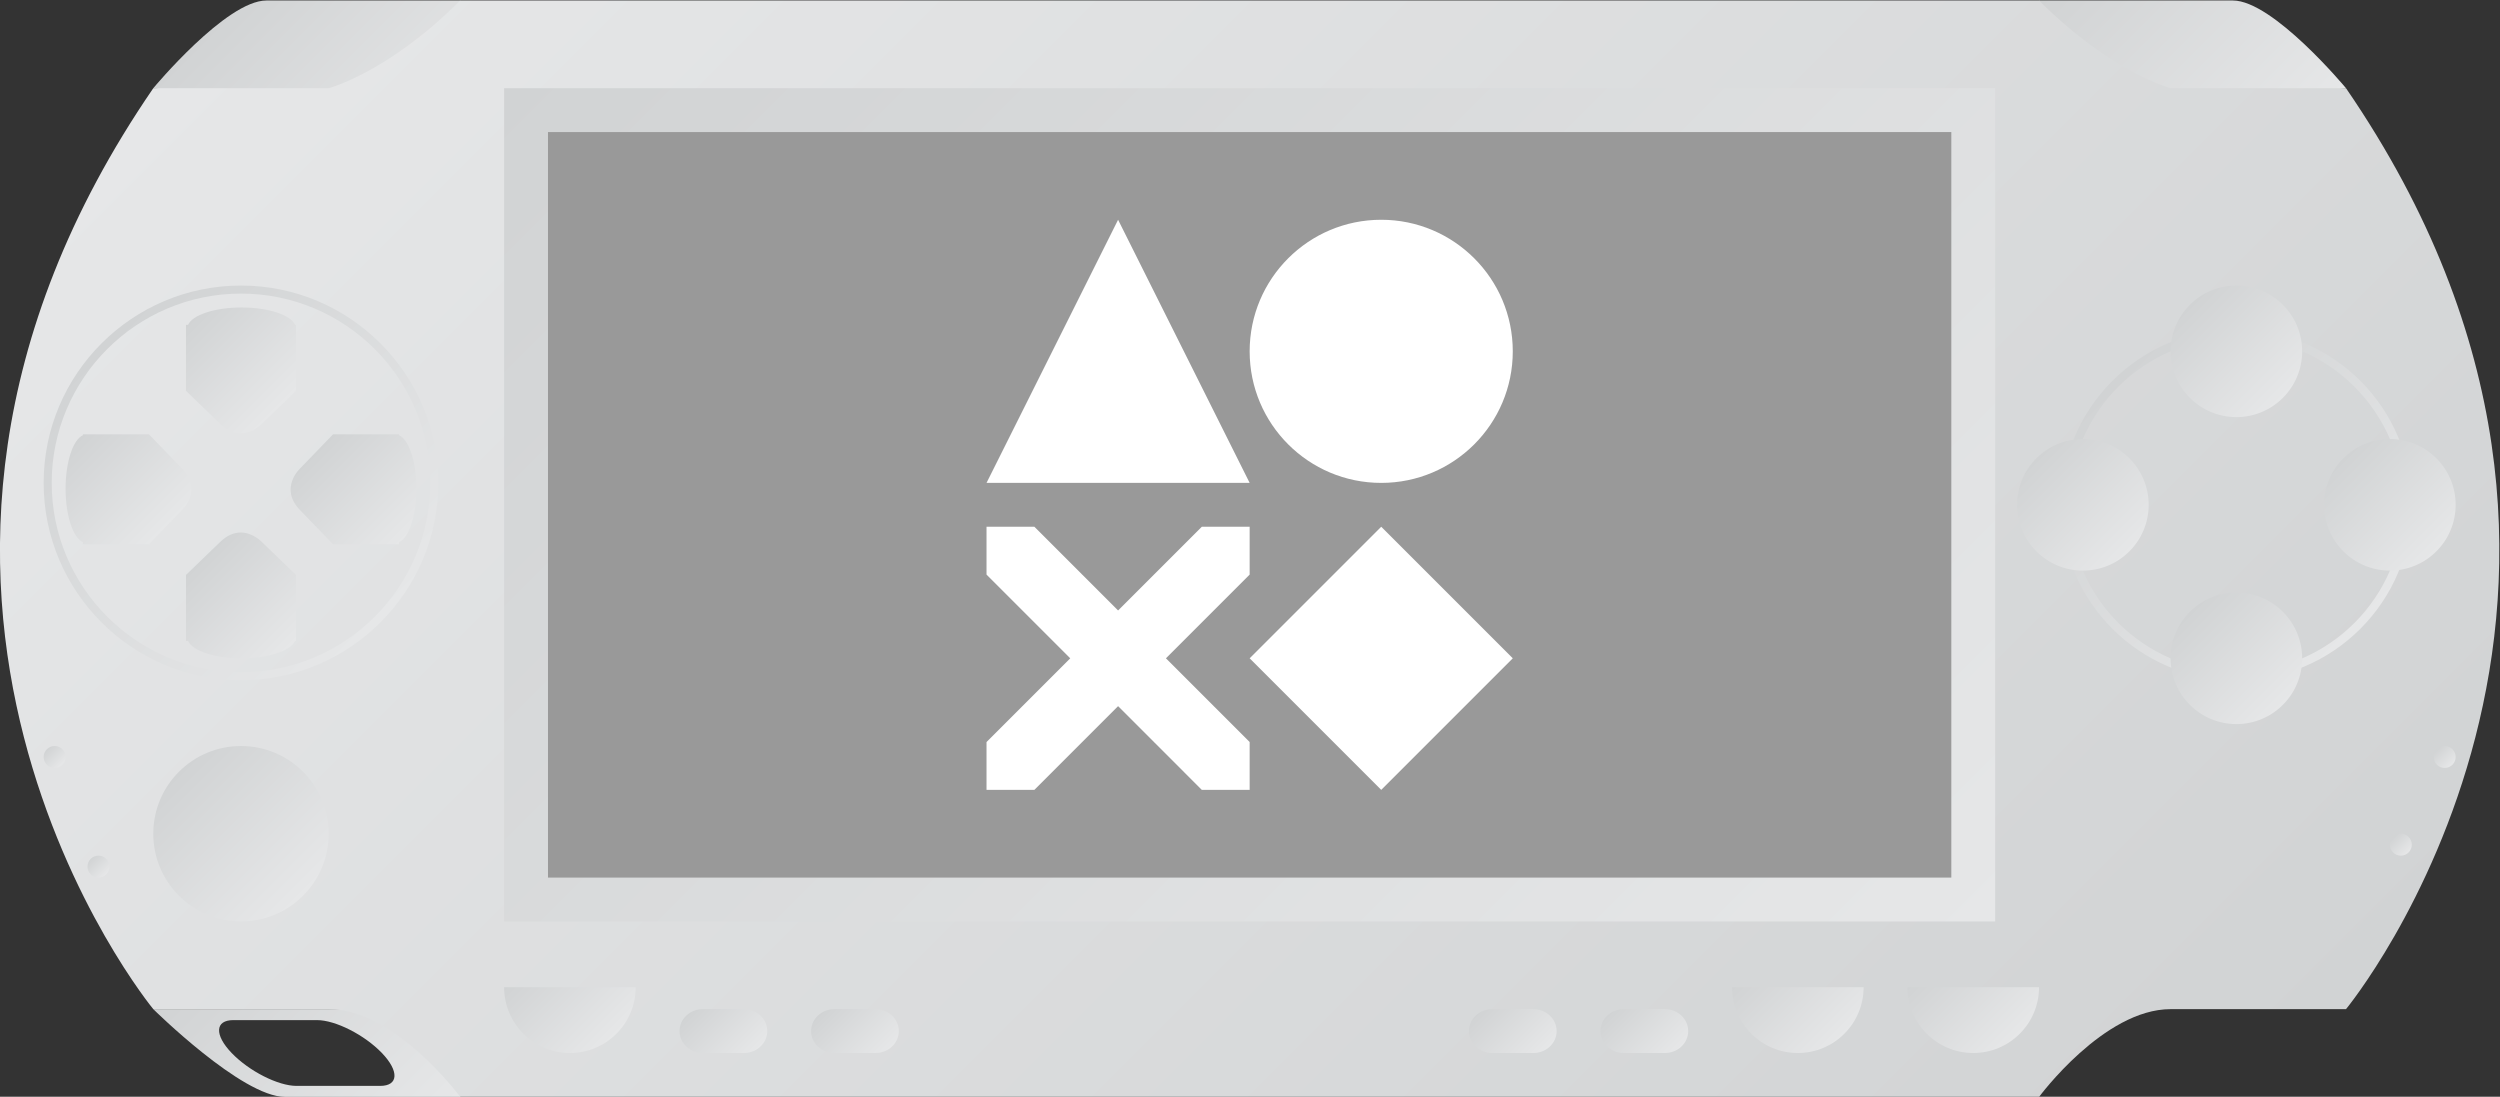 <?xml version="1.0" encoding="UTF-8" standalone="no"?>
<svg
   xmlns:dc="http://purl.org/dc/elements/1.1/"
   xmlns:cc="http://creativecommons.org/ns#"
   xmlns:rdf="http://www.w3.org/1999/02/22-rdf-syntax-ns#"
   xmlns:svg="http://www.w3.org/2000/svg"
   xmlns="http://www.w3.org/2000/svg"
   viewBox="0 0 303.959 133.347"
   height="133.347"
   width="303.959"
   xml:space="preserve"
   id="svg2"
   version="1.1"><rect x="0" y="0" width="303.959" height="133.347" fill="#333333" stroke="none"/><defs
     id="defs6"><clipPath
       id="clipPath18"
       clipPathUnits="userSpaceOnUse"><path
         id="path16"
         d="m 216,180 h -16 v -8 -4 l 28,4 c 0,0 -6.643,8 -10.322,8 v 0 z" /></clipPath><linearGradient
       id="linearGradient28"
       spreadMethod="pad"
       gradientTransform="matrix(-18,18,18,18,220.061,164.061)"
       gradientUnits="userSpaceOnUse"
       y2="0"
       x2="1"
       y1="0"
       x1="0"><stop
         id="stop24"
         offset="0"
         style="stop-opacity:1;stop-color:#e6e7e8" /><stop
         id="stop26"
         offset="1"
         style="stop-opacity:1;stop-color:#d1d3d4" /></linearGradient><clipPath
       id="clipPath38"
       clipPathUnits="userSpaceOnUse"><path
         id="path36"
         d="M 40,180 H 38.321 C 34.643,180 28,172 28,172 v 0 l 28,-4 v 4 8 z" /></clipPath><linearGradient
       id="linearGradient48"
       spreadMethod="pad"
       gradientTransform="matrix(-16.122,16.122,16.122,16.122,53,165)"
       gradientUnits="userSpaceOnUse"
       y2="0"
       x2="1"
       y1="0"
       x1="0"><stop
         id="stop44"
         offset="0"
         style="stop-opacity:1;stop-color:#e6e7e8" /><stop
         id="stop46"
         offset="1"
         style="stop-opacity:1;stop-color:#d1d3d4" /></linearGradient><clipPath
       id="clipPath58"
       clipPathUnits="userSpaceOnUse"><path
         id="path56"
         d="m 28,88 c 0,0 8.085,-8 12,-8 v 0 h 16 c 0,0 -0.322,8 -4,8 v 0 z m 7.149,-4 c -1.591,1.657 -1.521,3 0.154,3 v 0 h 7.632 c 1.677,0 4.326,-1.343 5.917,-3 v 0 c 1.589,-1.656 1.521,-3 -0.157,-3 v 0 h -7.631 c -1.675,0 -4.325,1.344 -5.915,3" /></clipPath><linearGradient
       id="linearGradient68"
       spreadMethod="pad"
       gradientTransform="matrix(-18,18,18,18,52.249,76.249)"
       gradientUnits="userSpaceOnUse"
       y2="0"
       x2="1"
       y1="0"
       x1="0"><stop
         id="stop64"
         offset="0"
         style="stop-opacity:1;stop-color:#e6e7e8" /><stop
         id="stop66"
         offset="1"
         style="stop-opacity:1;stop-color:#d1d3d4" /></linearGradient><clipPath
       id="clipPath78"
       clipPathUnits="userSpaceOnUse"><path
         id="path76"
         d="m 56,180 c -6.585,-6.586 -12,-8 -12,-8 v 0 H 28 C -3.466,126.142 28,88 28,88 v 0 h 16 c 6.098,0 12,-8.01 12,-8.01 v 0 h 144 c 0,0 5.901,8.01 12,8.01 v 0 h 16 c 0,0 31.465,38.142 0,84 v 0 h -16 c 0,0 -5.414,1.414 -12,8 v 0 z" /></clipPath><linearGradient
       id="linearGradient88"
       spreadMethod="pad"
       gradientTransform="matrix(142,-142,-142,-142,57,201)"
       gradientUnits="userSpaceOnUse"
       y2="0"
       x2="1"
       y1="0"
       x1="0"><stop
         id="stop84"
         offset="0"
         style="stop-opacity:1;stop-color:#e6e7e8" /><stop
         id="stop86"
         offset="1"
         style="stop-opacity:1;stop-color:#d1d3d4" /></linearGradient><clipPath
       id="clipPath98"
       clipPathUnits="userSpaceOnUse"><path
         id="path96"
         d="m 18,136 c 0,-9.926 8.074,-18 18,-18 v 0 c 9.926,0 18,8.074 18,18 v 0 c 0,9.926 -8.074,18 -18,18 v 0 c -9.926,0 -18,-8.074 -18,-18 m 0.735,0 c 0,9.521 7.746,17.266 17.265,17.266 v 0 c 9.521,0 17.265,-7.745 17.265,-17.266 v 0 c 0,-9.52 -7.744,-17.266 -17.265,-17.266 v 0 c -9.519,0 -17.265,7.746 -17.265,17.266" /></clipPath><linearGradient
       id="linearGradient108"
       spreadMethod="pad"
       gradientTransform="matrix(-25.444,25.444,25.444,25.444,48.722,123.278)"
       gradientUnits="userSpaceOnUse"
       y2="0"
       x2="1"
       y1="0"
       x1="0"><stop
         id="stop104"
         offset="0"
         style="stop-opacity:1;stop-color:#e6e7e8" /><stop
         id="stop106"
         offset="1"
         style="stop-opacity:1;stop-color:#d1d3d4" /></linearGradient><clipPath
       id="clipPath118"
       clipPathUnits="userSpaceOnUse"><path
         id="path116"
         d="m 28,104 c 0,-4.418 3.582,-8 8.001,-8 v 0 C 40.418,96 44,99.582 44,104 v 0 c 0,4.418 -3.582,8 -7.999,8 v 0 C 31.582,112 28,108.418 28,104" /></clipPath><linearGradient
       id="linearGradient128"
       spreadMethod="pad"
       gradientTransform="matrix(-11.314,11.314,11.314,11.314,41.657,98.343)"
       gradientUnits="userSpaceOnUse"
       y2="0"
       x2="1"
       y1="0"
       x1="0"><stop
         id="stop124"
         offset="0"
         style="stop-opacity:1;stop-color:#e6e7e8" /><stop
         id="stop126"
         offset="1"
         style="stop-opacity:1;stop-color:#d1d3d4" /></linearGradient><clipPath
       id="clipPath138"
       clipPathUnits="userSpaceOnUse"><path
         id="path136"
         d="m 202,134 c 0,-8.822 7.177,-16 16,-16 v 0 c 8.823,0 16,7.178 16,16 v 0 c 0,8.821 -7.177,16 -16,16 v 0 c -8.823,0 -16,-7.179 -16,-16 m 0.762,0 c 0,8.402 6.836,15.238 15.238,15.238 v 0 c 8.401,0 15.239,-6.836 15.239,-15.238 v 0 c 0,-8.401 -6.838,-15.239 -15.239,-15.239 v 0 c -8.402,0 -15.238,6.838 -15.238,15.239" /></clipPath><linearGradient
       id="linearGradient148"
       spreadMethod="pad"
       gradientTransform="matrix(-22.617,22.617,22.617,22.617,229.308,122.692)"
       gradientUnits="userSpaceOnUse"
       y2="0"
       x2="1"
       y1="0"
       x1="0"><stop
         id="stop144"
         offset="0"
         style="stop-opacity:1;stop-color:#e6e7e8" /><stop
         id="stop146"
         offset="1"
         style="stop-opacity:1;stop-color:#d1d3d4" /></linearGradient><clipPath
       id="clipPath158"
       clipPathUnits="userSpaceOnUse"><path
         id="path156"
         d="m 212,148 c 0,-3.314 2.685,-6 6,-6 v 0 c 3.314,0 6,2.686 6,6 v 0 c 0,3.314 -2.686,6 -6,6 v 0 c -3.315,0 -6,-2.686 -6,-6" /></clipPath><linearGradient
       id="linearGradient168"
       spreadMethod="pad"
       gradientTransform="matrix(-8.486,8.486,8.486,8.486,222.243,143.757)"
       gradientUnits="userSpaceOnUse"
       y2="0"
       x2="1"
       y1="0"
       x1="0"><stop
         id="stop164"
         offset="0"
         style="stop-opacity:1;stop-color:#e6e7e8" /><stop
         id="stop166"
         offset="1"
         style="stop-opacity:1;stop-color:#d1d3d4" /></linearGradient><clipPath
       id="clipPath178"
       clipPathUnits="userSpaceOnUse"><path
         id="path176"
         d="m 212,120 c 0,-3.313 2.685,-6 6,-6 v 0 c 3.314,0 6,2.687 6,6 v 0 c 0,3.313 -2.686,6 -6,6 v 0 c -3.315,0 -6,-2.687 -6,-6" /></clipPath><linearGradient
       id="linearGradient188"
       spreadMethod="pad"
       gradientTransform="matrix(-8.485,8.485,8.485,8.485,222.243,115.757)"
       gradientUnits="userSpaceOnUse"
       y2="0"
       x2="1"
       y1="0"
       x1="0"><stop
         id="stop184"
         offset="0"
         style="stop-opacity:1;stop-color:#e6e7e8" /><stop
         id="stop186"
         offset="1"
         style="stop-opacity:1;stop-color:#d1d3d4" /></linearGradient><clipPath
       id="clipPath198"
       clipPathUnits="userSpaceOnUse"><path
         id="path196"
         d="m 198,134 c 0,-3.313 2.686,-6 6,-6 v 0 c 3.314,0 6,2.687 6,6 v 0 c 0,3.315 -2.686,6 -6,6 v 0 c -3.314,0 -6,-2.685 -6,-6" /></clipPath><linearGradient
       id="linearGradient208"
       spreadMethod="pad"
       gradientTransform="matrix(-8.486,8.486,8.486,8.486,208.243,129.757)"
       gradientUnits="userSpaceOnUse"
       y2="0"
       x2="1"
       y1="0"
       x1="0"><stop
         id="stop204"
         offset="0"
         style="stop-opacity:1;stop-color:#e6e7e8" /><stop
         id="stop206"
         offset="1"
         style="stop-opacity:1;stop-color:#d1d3d4" /></linearGradient><clipPath
       id="clipPath218"
       clipPathUnits="userSpaceOnUse"><path
         id="path216"
         d="m 226,134 c 0,-3.313 2.686,-6 6,-6 v 0 c 3.314,0 6,2.687 6,6 v 0 c 0,3.315 -2.686,6 -6,6 v 0 c -3.314,0 -6,-2.685 -6,-6" /></clipPath><linearGradient
       id="linearGradient228"
       spreadMethod="pad"
       gradientTransform="matrix(-8.485,8.485,8.485,8.485,236.243,129.757)"
       gradientUnits="userSpaceOnUse"
       y2="0"
       x2="1"
       y1="0"
       x1="0"><stop
         id="stop224"
         offset="0"
         style="stop-opacity:1;stop-color:#e6e7e8" /><stop
         id="stop226"
         offset="1"
         style="stop-opacity:1;stop-color:#d1d3d4" /></linearGradient><clipPath
       id="clipPath238"
       clipPathUnits="userSpaceOnUse"><path
         id="path236"
         d="m 60,96 h 136 v 76 H 60 Z" /></clipPath><linearGradient
       id="linearGradient248"
       spreadMethod="pad"
       gradientTransform="matrix(-106,106,106,106,181,81)"
       gradientUnits="userSpaceOnUse"
       y2="0"
       x2="1"
       y1="0"
       x1="0"><stop
         id="stop244"
         offset="0"
         style="stop-opacity:1;stop-color:#e6e7e8" /><stop
         id="stop246"
         offset="1"
         style="stop-opacity:1;stop-color:#d1d3d4" /></linearGradient><clipPath
       id="clipPath258"
       clipPathUnits="userSpaceOnUse"><path
         id="path256"
         d="m 236,111 c 0,-0.552 0.447,-1 1,-1 v 0 c 0.552,0 1,0.448 1,1 v 0 c 0,0.552 -0.448,1 -1,1 v 0 c -0.553,0 -1,-0.448 -1,-1" /></clipPath><linearGradient
       id="linearGradient268"
       spreadMethod="pad"
       gradientTransform="matrix(-1.414,1.414,1.414,1.414,237.707,110.293)"
       gradientUnits="userSpaceOnUse"
       y2="0"
       x2="1"
       y1="0"
       x1="0"><stop
         id="stop264"
         offset="0"
         style="stop-opacity:1;stop-color:#e6e7e8" /><stop
         id="stop266"
         offset="1"
         style="stop-opacity:1;stop-color:#d1d3d4" /></linearGradient><clipPath
       id="clipPath278"
       clipPathUnits="userSpaceOnUse"><path
         id="path276"
         d="m 232,103 c 0,-0.552 0.447,-1 1,-1 v 0 c 0.553,0 1,0.448 1,1 v 0 c 0,0.553 -0.447,1 -1,1 v 0 c -0.553,0 -1,-0.447 -1,-1" /></clipPath><linearGradient
       id="linearGradient288"
       spreadMethod="pad"
       gradientTransform="matrix(-1.414,1.414,1.414,1.414,233.707,102.293)"
       gradientUnits="userSpaceOnUse"
       y2="0"
       x2="1"
       y1="0"
       x1="0"><stop
         id="stop284"
         offset="0"
         style="stop-opacity:1;stop-color:#e6e7e8" /><stop
         id="stop286"
         offset="1"
         style="stop-opacity:1;stop-color:#d1d3d4" /></linearGradient><clipPath
       id="clipPath298"
       clipPathUnits="userSpaceOnUse"><path
         id="path296"
         d="m 18,111 c 0,-0.554 0.448,-1 1.001,-1 v 0 c 0.552,0 0.999,0.446 0.999,1 v 0 c 0,0.551 -0.447,1 -0.999,1 v 0 C 18.448,112 18,111.551 18,111" /></clipPath><linearGradient
       id="linearGradient308"
       spreadMethod="pad"
       gradientTransform="matrix(-1.414,1.414,1.414,1.414,19.707,110.293)"
       gradientUnits="userSpaceOnUse"
       y2="0"
       x2="1"
       y1="0"
       x1="0"><stop
         id="stop304"
         offset="0"
         style="stop-opacity:1;stop-color:#e6e7e8" /><stop
         id="stop306"
         offset="1"
         style="stop-opacity:1;stop-color:#d1d3d4" /></linearGradient><clipPath
       id="clipPath318"
       clipPathUnits="userSpaceOnUse"><path
         id="path316"
         d="M 22,101.001 C 22,100.449 22.448,100 23,100 v 0 c 0.552,0 1,0.449 1,1.001 v 0 C 24,101.552 23.552,102 23,102 v 0 c -0.552,0 -1,-0.448 -1,-0.999" /></clipPath><linearGradient
       id="linearGradient328"
       spreadMethod="pad"
       gradientTransform="matrix(-1.414,1.414,1.414,1.414,23.707,100.293)"
       gradientUnits="userSpaceOnUse"
       y2="0"
       x2="1"
       y1="0"
       x1="0"><stop
         id="stop324"
         offset="0"
         style="stop-opacity:1;stop-color:#e6e7e8" /><stop
         id="stop326"
         offset="1"
         style="stop-opacity:1;stop-color:#d1d3d4" /></linearGradient><clipPath
       id="clipPath338"
       clipPathUnits="userSpaceOnUse"><path
         id="path336"
         d="m 188,90 c 0,-3.314 2.687,-6 6,-6 v 0 c 3.313,0 6,2.686 6,6 v 0 z" /></clipPath><linearGradient
       id="linearGradient348"
       spreadMethod="pad"
       gradientTransform="matrix(-7.243,7.243,7.243,7.243,197.621,85.136)"
       gradientUnits="userSpaceOnUse"
       y2="0"
       x2="1"
       y1="0"
       x1="0"><stop
         id="stop344"
         offset="0"
         style="stop-opacity:1;stop-color:#e6e7e8" /><stop
         id="stop346"
         offset="1"
         style="stop-opacity:1;stop-color:#d1d3d4" /></linearGradient><clipPath
       id="clipPath358"
       clipPathUnits="userSpaceOnUse"><path
         id="path356"
         d="m 172,90 c 0,-3.314 2.686,-6 6,-6 v 0 c 3.313,0 6,2.686 6,6 v 0 z" /></clipPath><linearGradient
       id="linearGradient368"
       spreadMethod="pad"
       gradientTransform="matrix(-7.243,7.243,7.243,7.243,181.621,85.136)"
       gradientUnits="userSpaceOnUse"
       y2="0"
       x2="1"
       y1="0"
       x1="0"><stop
         id="stop364"
         offset="0"
         style="stop-opacity:1;stop-color:#e6e7e8" /><stop
         id="stop366"
         offset="1"
         style="stop-opacity:1;stop-color:#d1d3d4" /></linearGradient><clipPath
       id="clipPath378"
       clipPathUnits="userSpaceOnUse"><path
         id="path376"
         d="m 60,90 c 0,-3.314 2.686,-6 6,-6 v 0 c 3.314,0 6,2.686 6,6 v 0 z" /></clipPath><linearGradient
       id="linearGradient388"
       spreadMethod="pad"
       gradientTransform="matrix(-7.243,7.243,7.243,7.243,69.621,85.136)"
       gradientUnits="userSpaceOnUse"
       y2="0"
       x2="1"
       y1="0"
       x1="0"><stop
         id="stop384"
         offset="0"
         style="stop-opacity:1;stop-color:#e6e7e8" /><stop
         id="stop386"
         offset="1"
         style="stop-opacity:1;stop-color:#d1d3d4" /></linearGradient><clipPath
       id="clipPath398"
       clipPathUnits="userSpaceOnUse"><path
         id="path396"
         d="M 78.124,88 C 76.951,88 76,87.105 76,86 v 0 c 0,-1.104 0.951,-2 2.124,-2 v 0 h 3.753 C 83.048,84 84,84.896 84,86 v 0 c 0,1.105 -0.952,2 -2.123,2 v 0 z" /></clipPath><linearGradient
       id="linearGradient408"
       spreadMethod="pad"
       gradientTransform="matrix(-4.793,4.793,4.793,4.793,82.397,83.604)"
       gradientUnits="userSpaceOnUse"
       y2="0"
       x2="1"
       y1="0"
       x1="0"><stop
         id="stop404"
         offset="0"
         style="stop-opacity:1;stop-color:#e6e7e8" /><stop
         id="stop406"
         offset="1"
         style="stop-opacity:1;stop-color:#d1d3d4" /></linearGradient><clipPath
       id="clipPath418"
       clipPathUnits="userSpaceOnUse"><path
         id="path416"
         d="M 90.123,88 C 88.952,88 88,87.105 88,86 v 0 c 0,-1.104 0.952,-2 2.123,-2 v 0 h 3.753 C 95.049,84 96,84.896 96,86 v 0 c 0,1.105 -0.951,2 -2.124,2 v 0 z" /></clipPath><linearGradient
       id="linearGradient428"
       spreadMethod="pad"
       gradientTransform="matrix(-4.793,4.793,4.793,4.793,94.397,83.604)"
       gradientUnits="userSpaceOnUse"
       y2="0"
       x2="1"
       y1="0"
       x1="0"><stop
         id="stop424"
         offset="0"
         style="stop-opacity:1;stop-color:#e6e7e8" /><stop
         id="stop426"
         offset="1"
         style="stop-opacity:1;stop-color:#d1d3d4" /></linearGradient><clipPath
       id="clipPath438"
       clipPathUnits="userSpaceOnUse"><path
         id="path436"
         d="M 150.123,88 C 148.953,88 148,87.104 148,85.999 v 0 C 148,84.895 148.953,84 150.123,84 v 0 h 3.754 c 1.173,0 2.123,0.895 2.123,1.999 v 0 C 156,87.104 155.05,88 153.877,88 v 0 z" /></clipPath><linearGradient
       id="linearGradient448"
       spreadMethod="pad"
       gradientTransform="matrix(-4.793,4.793,4.793,4.793,154.397,83.603)"
       gradientUnits="userSpaceOnUse"
       y2="0"
       x2="1"
       y1="0"
       x1="0"><stop
         id="stop444"
         offset="0"
         style="stop-opacity:1;stop-color:#e6e7e8" /><stop
         id="stop446"
         offset="1"
         style="stop-opacity:1;stop-color:#d1d3d4" /></linearGradient><clipPath
       id="clipPath458"
       clipPathUnits="userSpaceOnUse"><path
         id="path456"
         d="M 162.123,88 C 160.953,88 160,87.104 160,85.999 v 0 C 160,84.895 160.953,84 162.123,84 v 0 h 3.754 c 1.173,0 2.123,0.895 2.123,1.999 v 0 C 168,87.104 167.05,88 165.877,88 v 0 z" /></clipPath><linearGradient
       id="linearGradient468"
       spreadMethod="pad"
       gradientTransform="matrix(-4.793,4.793,4.793,4.793,166.397,83.603)"
       gradientUnits="userSpaceOnUse"
       y2="0"
       x2="1"
       y1="0"
       x1="0"><stop
         id="stop464"
         offset="0"
         style="stop-opacity:1;stop-color:#e6e7e8" /><stop
         id="stop466"
         offset="1"
         style="stop-opacity:1;stop-color:#d1d3d4" /></linearGradient><clipPath
       id="clipPath478"
       clipPathUnits="userSpaceOnUse"><path
         id="path476"
         d="m 44.397,140.432 -2.957,-3.063 c 0,0 -2.06,-1.846 0,-3.907 v 0 l 2.957,-3.061 h 6.019 v 0.189 c 0.897,0.395 1.584,2.421 1.584,4.88 v 0 c 0,2.457 -0.687,4.484 -1.584,4.879 v 0 0.083 z" /></clipPath><linearGradient
       id="linearGradient488"
       spreadMethod="pad"
       gradientTransform="matrix(-8.025,8.025,8.025,8.025,51.425,131.409)"
       gradientUnits="userSpaceOnUse"
       y2="0"
       x2="1"
       y1="0"
       x1="0"><stop
         id="stop484"
         offset="0"
         style="stop-opacity:1;stop-color:#e6e7e8" /><stop
         id="stop486"
         offset="1"
         style="stop-opacity:1;stop-color:#d1d3d4" /></linearGradient><clipPath
       id="clipPath498"
       clipPathUnits="userSpaceOnUse"><path
         id="path496"
         d="m 21.584,140.432 v -0.083 C 20.686,139.954 20,137.927 20,135.47 v 0 c 0,-2.459 0.686,-4.485 1.584,-4.88 v 0 -0.189 h 6.019 l 2.956,3.061 c 2.059,2.061 0,3.907 0,3.907 v 0 l -2.956,3.063 z" /></clipPath><linearGradient
       id="linearGradient508"
       spreadMethod="pad"
       gradientTransform="matrix(-8.036,8.036,8.036,8.036,28.606,131.404)"
       gradientUnits="userSpaceOnUse"
       y2="0"
       x2="1"
       y1="0"
       x1="0"><stop
         id="stop504"
         offset="0"
         style="stop-opacity:1;stop-color:#e6e7e8" /><stop
         id="stop506"
         offset="1"
         style="stop-opacity:1;stop-color:#d1d3d4" /></linearGradient><clipPath
       id="clipPath518"
       clipPathUnits="userSpaceOnUse"><path
         id="path516"
         d="m 34.045,130.56 -3.063,-2.956 v -6.02 h 0.189 C 31.568,120.686 33.593,120 36.052,120 v 0 c 2.458,0 4.485,0.686 4.88,1.584 v 0 h 0.084 v 6.02 l -3.063,2.956 c 0,0 -0.822,0.915 -1.979,0.915 v 0 c -0.579,0 -1.242,-0.229 -1.929,-0.915" /></clipPath><linearGradient
       id="linearGradient528"
       spreadMethod="pad"
       gradientTransform="matrix(-8.037,8.037,8.037,8.037,40.023,120.57)"
       gradientUnits="userSpaceOnUse"
       y2="0"
       x2="1"
       y1="0"
       x1="0"><stop
         id="stop524"
         offset="0"
         style="stop-opacity:1;stop-color:#e6e7e8" /><stop
         id="stop526"
         offset="1"
         style="stop-opacity:1;stop-color:#d1d3d4" /></linearGradient><clipPath
       id="clipPath538"
       clipPathUnits="userSpaceOnUse"><path
         id="path536"
         d="m 31.171,150.416 h -0.189 v -6.02 l 3.063,-2.957 c 2.059,-2.058 3.908,0 3.908,0 v 0 l 3.063,2.957 v 6.02 H 40.932 C 40.537,151.313 38.51,152 36.052,152 v 0 c -2.459,0 -4.484,-0.687 -4.881,-1.584" /></clipPath><linearGradient
       id="linearGradient548"
       spreadMethod="pad"
       gradientTransform="matrix(-8.027,8.027,8.027,8.027,40.018,143.398)"
       gradientUnits="userSpaceOnUse"
       y2="0"
       x2="1"
       y1="0"
       x1="0"><stop
         id="stop544"
         offset="0"
         style="stop-opacity:1;stop-color:#e6e7e8" /><stop
         id="stop546"
         offset="1"
         style="stop-opacity:1;stop-color:#d1d3d4" /></linearGradient><clipPath
       id="clipPath558"
       clipPathUnits="userSpaceOnUse"><path
         id="path556"
         d="M 0,256 H 256 V 0 H 0 Z" /></clipPath></defs><g
     transform="matrix(1.333,0,0,-1.333,-18.687,240)"
     id="g10"><g
       id="g12"><g
         clip-path="url(#clipPath18)"
         id="g14"><g
           id="g20"><g
             id="g22"><path
               id="path30"
               style="fill:url(#linearGradient28);stroke:none"
               d="m 216,180 h -16 v -8 -4 l 28,4 c 0,0 -6.643,8 -10.322,8 v 0 z" /></g></g></g></g><g
       id="g32"><g
         clip-path="url(#clipPath38)"
         id="g34"><g
           id="g40"><g
             id="g42"><path
               id="path50"
               style="fill:url(#linearGradient48);stroke:none"
               d="M 40,180 H 38.321 C 34.643,180 28,172 28,172 v 0 l 28,-4 v 4 8 z" /></g></g></g></g><g
       id="g52"><g
         clip-path="url(#clipPath58)"
         id="g54"><g
           id="g60"><g
             id="g62"><path
               id="path70"
               style="fill:url(#linearGradient68);stroke:none"
               d="m 28,88 c 0,0 8.085,-8 12,-8 v 0 h 16 c 0,0 -0.322,8 -4,8 v 0 z m 7.149,-4 c -1.591,1.657 -1.521,3 0.154,3 v 0 h 7.632 c 1.677,0 4.326,-1.343 5.917,-3 v 0 c 1.589,-1.656 1.521,-3 -0.157,-3 v 0 h -7.631 c -1.675,0 -4.325,1.344 -5.915,3" /></g></g></g></g><g
       id="g72"><g
         clip-path="url(#clipPath78)"
         id="g74"><g
           id="g80"><g
             id="g82"><path
               id="path90"
               style="fill:url(#linearGradient88);stroke:none"
               d="m 56,180 c -6.585,-6.586 -12,-8 -12,-8 v 0 H 28 C -3.466,126.142 28,88 28,88 v 0 h 16 c 6.098,0 12,-8.01 12,-8.01 v 0 h 144 c 0,0 5.901,8.01 12,8.01 v 0 h 16 c 0,0 31.465,38.142 0,84 v 0 h -16 c 0,0 -5.414,1.414 -12,8 v 0 z" /></g></g></g></g><g
       id="g92"><g
         clip-path="url(#clipPath98)"
         id="g94"><g
           id="g100"><g
             id="g102"><path
               id="path110"
               style="fill:url(#linearGradient108);stroke:none"
               d="m 18,136 c 0,-9.926 8.074,-18 18,-18 v 0 c 9.926,0 18,8.074 18,18 v 0 c 0,9.926 -8.074,18 -18,18 v 0 c -9.926,0 -18,-8.074 -18,-18 m 0.735,0 c 0,9.521 7.746,17.266 17.265,17.266 v 0 c 9.521,0 17.265,-7.745 17.265,-17.266 v 0 c 0,-9.52 -7.744,-17.266 -17.265,-17.266 v 0 c -9.519,0 -17.265,7.746 -17.265,17.266" /></g></g></g></g><g
       id="g112"><g
         clip-path="url(#clipPath118)"
         id="g114"><g
           id="g120"><g
             id="g122"><path
               id="path130"
               style="fill:url(#linearGradient128);stroke:none"
               d="m 28,104 c 0,-4.418 3.582,-8 8.001,-8 v 0 C 40.418,96 44,99.582 44,104 v 0 c 0,4.418 -3.582,8 -7.999,8 v 0 C 31.582,112 28,108.418 28,104" /></g></g></g></g><g
       id="g132"><g
         clip-path="url(#clipPath138)"
         id="g134"><g
           id="g140"><g
             id="g142"><path
               id="path150"
               style="fill:url(#linearGradient148);stroke:none"
               d="m 202,134 c 0,-8.822 7.177,-16 16,-16 v 0 c 8.823,0 16,7.178 16,16 v 0 c 0,8.821 -7.177,16 -16,16 v 0 c -8.823,0 -16,-7.179 -16,-16 m 0.762,0 c 0,8.402 6.836,15.238 15.238,15.238 v 0 c 8.401,0 15.239,-6.836 15.239,-15.238 v 0 c 0,-8.401 -6.838,-15.239 -15.239,-15.239 v 0 c -8.402,0 -15.238,6.838 -15.238,15.239" /></g></g></g></g><g
       id="g152"><g
         clip-path="url(#clipPath158)"
         id="g154"><g
           id="g160"><g
             id="g162"><path
               id="path170"
               style="fill:url(#linearGradient168);stroke:none"
               d="m 212,148 c 0,-3.314 2.685,-6 6,-6 v 0 c 3.314,0 6,2.686 6,6 v 0 c 0,3.314 -2.686,6 -6,6 v 0 c -3.315,0 -6,-2.686 -6,-6" /></g></g></g></g><g
       id="g172"><g
         clip-path="url(#clipPath178)"
         id="g174"><g
           id="g180"><g
             id="g182"><path
               id="path190"
               style="fill:url(#linearGradient188);stroke:none"
               d="m 212,120 c 0,-3.313 2.685,-6 6,-6 v 0 c 3.314,0 6,2.687 6,6 v 0 c 0,3.313 -2.686,6 -6,6 v 0 c -3.315,0 -6,-2.687 -6,-6" /></g></g></g></g><g
       id="g192"><g
         clip-path="url(#clipPath198)"
         id="g194"><g
           id="g200"><g
             id="g202"><path
               id="path210"
               style="fill:url(#linearGradient208);stroke:none"
               d="m 198,134 c 0,-3.313 2.686,-6 6,-6 v 0 c 3.314,0 6,2.687 6,6 v 0 c 0,3.315 -2.686,6 -6,6 v 0 c -3.314,0 -6,-2.685 -6,-6" /></g></g></g></g><g
       id="g212"><g
         clip-path="url(#clipPath218)"
         id="g214"><g
           id="g220"><g
             id="g222"><path
               id="path230"
               style="fill:url(#linearGradient228);stroke:none"
               d="m 226,134 c 0,-3.313 2.686,-6 6,-6 v 0 c 3.314,0 6,2.687 6,6 v 0 c 0,3.315 -2.686,6 -6,6 v 0 c -3.314,0 -6,-2.685 -6,-6" /></g></g></g></g><g
       id="g232"><g
         clip-path="url(#clipPath238)"
         id="g234"><g
           id="g240"><g
             id="g242"><path
               id="path250"
               style="fill:url(#linearGradient248);stroke:none"
               d="m 60,96 h 136 v 76 H 60 Z" /></g></g></g></g><g
       id="g252"><g
         clip-path="url(#clipPath258)"
         id="g254"><g
           id="g260"><g
             id="g262"><path
               id="path270"
               style="fill:url(#linearGradient268);stroke:none"
               d="m 236,111 c 0,-0.552 0.447,-1 1,-1 v 0 c 0.552,0 1,0.448 1,1 v 0 c 0,0.552 -0.448,1 -1,1 v 0 c -0.553,0 -1,-0.448 -1,-1" /></g></g></g></g><g
       id="g272"><g
         clip-path="url(#clipPath278)"
         id="g274"><g
           id="g280"><g
             id="g282"><path
               id="path290"
               style="fill:url(#linearGradient288);stroke:none"
               d="m 232,103 c 0,-0.552 0.447,-1 1,-1 v 0 c 0.553,0 1,0.448 1,1 v 0 c 0,0.553 -0.447,1 -1,1 v 0 c -0.553,0 -1,-0.447 -1,-1" /></g></g></g></g><g
       id="g292"><g
         clip-path="url(#clipPath298)"
         id="g294"><g
           id="g300"><g
             id="g302"><path
               id="path310"
               style="fill:url(#linearGradient308);stroke:none"
               d="m 18,111 c 0,-0.554 0.448,-1 1.001,-1 v 0 c 0.552,0 0.999,0.446 0.999,1 v 0 c 0,0.551 -0.447,1 -0.999,1 v 0 C 18.448,112 18,111.551 18,111" /></g></g></g></g><g
       id="g312"><g
         clip-path="url(#clipPath318)"
         id="g314"><g
           id="g320"><g
             id="g322"><path
               id="path330"
               style="fill:url(#linearGradient328);stroke:none"
               d="M 22,101.001 C 22,100.449 22.448,100 23,100 v 0 c 0.552,0 1,0.449 1,1.001 v 0 C 24,101.552 23.552,102 23,102 v 0 c -0.552,0 -1,-0.448 -1,-0.999" /></g></g></g></g><g
       id="g332"><g
         clip-path="url(#clipPath338)"
         id="g334"><g
           id="g340"><g
             id="g342"><path
               id="path350"
               style="fill:url(#linearGradient348);stroke:none"
               d="m 188,90 c 0,-3.314 2.687,-6 6,-6 v 0 c 3.313,0 6,2.686 6,6 v 0 z" /></g></g></g></g><g
       id="g352"><g
         clip-path="url(#clipPath358)"
         id="g354"><g
           id="g360"><g
             id="g362"><path
               id="path370"
               style="fill:url(#linearGradient368);stroke:none"
               d="m 172,90 c 0,-3.314 2.686,-6 6,-6 v 0 c 3.313,0 6,2.686 6,6 v 0 z" /></g></g></g></g><g
       id="g372"><g
         clip-path="url(#clipPath378)"
         id="g374"><g
           id="g380"><g
             id="g382"><path
               id="path390"
               style="fill:url(#linearGradient388);stroke:none"
               d="m 60,90 c 0,-3.314 2.686,-6 6,-6 v 0 c 3.314,0 6,2.686 6,6 v 0 z" /></g></g></g></g><g
       id="g392"><g
         clip-path="url(#clipPath398)"
         id="g394"><g
           id="g400"><g
             id="g402"><path
               id="path410"
               style="fill:url(#linearGradient408);stroke:none"
               d="M 78.124,88 C 76.951,88 76,87.105 76,86 v 0 c 0,-1.104 0.951,-2 2.124,-2 v 0 h 3.753 C 83.048,84 84,84.896 84,86 v 0 c 0,1.105 -0.952,2 -2.123,2 v 0 z" /></g></g></g></g><g
       id="g412"><g
         clip-path="url(#clipPath418)"
         id="g414"><g
           id="g420"><g
             id="g422"><path
               id="path430"
               style="fill:url(#linearGradient428);stroke:none"
               d="M 90.123,88 C 88.952,88 88,87.105 88,86 v 0 c 0,-1.104 0.952,-2 2.123,-2 v 0 h 3.753 C 95.049,84 96,84.896 96,86 v 0 c 0,1.105 -0.951,2 -2.124,2 v 0 z" /></g></g></g></g><g
       id="g432"><g
         clip-path="url(#clipPath438)"
         id="g434"><g
           id="g440"><g
             id="g442"><path
               id="path450"
               style="fill:url(#linearGradient448);stroke:none"
               d="M 150.123,88 C 148.953,88 148,87.104 148,85.999 v 0 C 148,84.895 148.953,84 150.123,84 v 0 h 3.754 c 1.173,0 2.123,0.895 2.123,1.999 v 0 C 156,87.104 155.05,88 153.877,88 v 0 z" /></g></g></g></g><g
       id="g452"><g
         clip-path="url(#clipPath458)"
         id="g454"><g
           id="g460"><g
             id="g462"><path
               id="path470"
               style="fill:url(#linearGradient468);stroke:none"
               d="M 162.123,88 C 160.953,88 160,87.104 160,85.999 v 0 C 160,84.895 160.953,84 162.123,84 v 0 h 3.754 c 1.173,0 2.123,0.895 2.123,1.999 v 0 C 168,87.104 167.05,88 165.877,88 v 0 z" /></g></g></g></g><g
       id="g472"><g
         clip-path="url(#clipPath478)"
         id="g474"><g
           id="g480"><g
             id="g482"><path
               id="path490"
               style="fill:url(#linearGradient488);stroke:none"
               d="m 44.397,140.432 -2.957,-3.063 c 0,0 -2.06,-1.846 0,-3.907 v 0 l 2.957,-3.061 h 6.019 v 0.189 c 0.897,0.395 1.584,2.421 1.584,4.88 v 0 c 0,2.457 -0.687,4.484 -1.584,4.879 v 0 0.083 z" /></g></g></g></g><g
       id="g492"><g
         clip-path="url(#clipPath498)"
         id="g494"><g
           id="g500"><g
             id="g502"><path
               id="path510"
               style="fill:url(#linearGradient508);stroke:none"
               d="m 21.584,140.432 v -0.083 C 20.686,139.954 20,137.927 20,135.47 v 0 c 0,-2.459 0.686,-4.485 1.584,-4.88 v 0 -0.189 h 6.019 l 2.956,3.061 c 2.059,2.061 0,3.907 0,3.907 v 0 l -2.956,3.063 z" /></g></g></g></g><g
       id="g512"><g
         clip-path="url(#clipPath518)"
         id="g514"><g
           id="g520"><g
             id="g522"><path
               id="path530"
               style="fill:url(#linearGradient528);stroke:none"
               d="m 34.045,130.56 -3.063,-2.956 v -6.02 h 0.189 C 31.568,120.686 33.593,120 36.052,120 v 0 c 2.458,0 4.485,0.686 4.88,1.584 v 0 h 0.084 v 6.02 l -3.063,2.956 c 0,0 -0.822,0.915 -1.979,0.915 v 0 c -0.579,0 -1.242,-0.229 -1.929,-0.915" /></g></g></g></g><g
       id="g532"><g
         clip-path="url(#clipPath538)"
         id="g534"><g
           id="g540"><g
             id="g542"><path
               id="path550"
               style="fill:url(#linearGradient548);stroke:none"
               d="m 31.171,150.416 h -0.189 v -6.02 l 3.063,-2.957 c 2.059,-2.058 3.908,0 3.908,0 v 0 l 3.063,2.957 v 6.02 H 40.932 C 40.537,151.313 38.51,152 36.052,152 v 0 c -2.459,0 -4.484,-0.687 -4.881,-1.584" /></g></g></g></g><g
       id="g552"><g
         clip-path="url(#clipPath558)"
         id="g554"><path
           id="path560"
           style="fill:#999999;fill-opacity:1;fill-rule:nonzero;stroke:none"
           d="M 192,100 H 64 v 68 h 128 z" /><g
           transform="translate(128,136)"
           id="g562"><path
             id="path564"
             style="fill:#ffffff;fill-opacity:1;fill-rule:nonzero;stroke:none"
             d="m 0,0 h -24 l 12,24 z" /></g><g
           transform="translate(140,108)"
           id="g566"><path
             id="path568"
             style="fill:#ffffff;fill-opacity:1;fill-rule:nonzero;stroke:none"
             d="M 0,0 -12,12 0,24 12,12 Z" /></g><g
           transform="translate(152,148)"
           id="g570"><path
             id="path572"
             style="fill:#ffffff;fill-opacity:1;fill-rule:nonzero;stroke:none"
             d="m 0,0 c 0,-6.627 -5.373,-12 -12,-12 -6.627,0 -12,5.373 -12,12 0,6.627 5.373,12 12,12 C -5.373,12 0,6.627 0,0" /></g><g
           transform="translate(128,132)"
           id="g574"><path
             id="path576"
             style="fill:#ffffff;fill-opacity:1;fill-rule:nonzero;stroke:none"
             d="M 0,0 H -4.364 L -12,-7.637 -19.636,0 H -24 V -4.364 L -16.364,-12 -24,-19.637 V -24 h 4.364 L -12,-16.363 -4.364,-24 H 0 v 4.363 L -7.636,-12 0,-4.364 Z" /></g></g></g></g></svg>